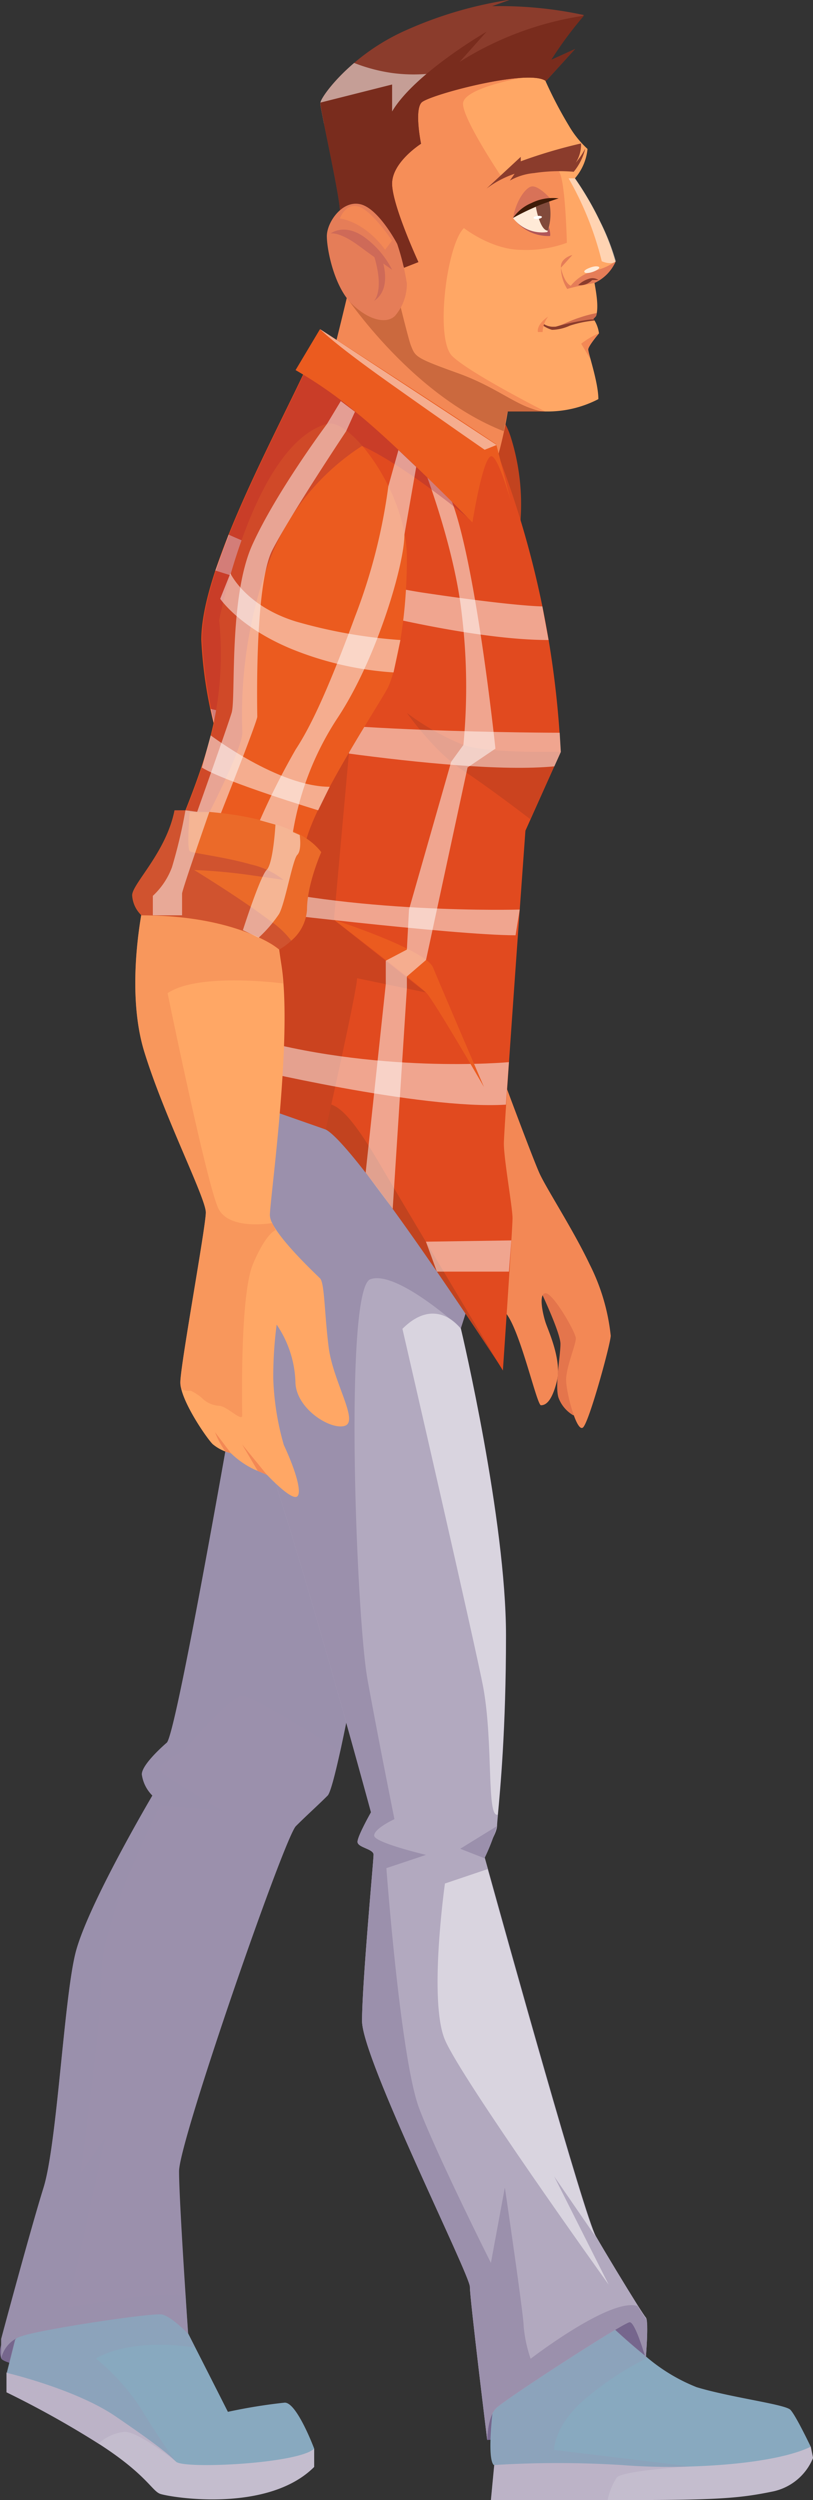 <svg xmlns="http://www.w3.org/2000/svg" viewBox="0 0 107.88 331.67"><rect x="0" y="0" width="107.88" height="331.67" fill="#333333" stroke="none"/><defs><style>.cls-1{isolation:isolate;}.cls-2{fill:#76668d;}.cls-3{fill:#c4bdce;}.cls-4{fill:#88a9bf;}.cls-5,.cls-6,.cls-7{fill:#9b90ac;}.cls-5{opacity:0.2;}.cls-12,.cls-32,.cls-5,.cls-7{mix-blend-mode:multiply;}.cls-26,.cls-27,.cls-7{opacity:0.5;}.cls-8{fill:#c2431f;}.cls-9{fill:#e4754c;}.cls-10,.cls-14,.cls-27{fill:#f38855;}.cls-11{fill:#b2a9bf;}.cls-12{fill:#6c1d08;}.cls-12,.cls-32{opacity:0.29;}.cls-13{fill:#ffa765;}.cls-14{opacity:0.8;}.cls-15{fill:#8b3c2c;}.cls-16{fill:#d87258;}.cls-17{fill:#b05658;}.cls-18{fill:#ffead7;}.cls-19{fill:#814a3b;}.cls-20{fill:#3f1b08;}.cls-21,.cls-26{fill:#fff;}.cls-22{fill:#d06b4c;}.cls-23{fill:#e57d58;}.cls-24{fill:#e14a1f;}.cls-25{fill:#cb431f;}.cls-26{mix-blend-mode:soft-light;}.cls-28{fill:#eb5b1f;}.cls-29{fill:#eb6a29;}.cls-30{fill:#792c1d;}.cls-31{fill:#ce6a58;}.cls-32{fill:#901d40;}</style></defs><title>stage5</title><g class="cls-1"><g id="evolution"><path class="cls-2" d="M730.94,347.68c.34.92,10,2.44,10,2.44l13.86-5.37-3.64-6.38-4.86-1.67-10.41,6.71-3.77.58S730.23,345.82,730.94,347.68Z" transform="translate(-730.78 -34.79)"/><path class="cls-3" d="M772.47,359.64v2.43c-6.1,6.1-18.82,4.09-20.41,3.58-1.07-.35-1.78-2.43-7.57-6.26-.21-.14-.42-.28-.64-.41a126.52,126.52,0,0,0-12.21-6.81v-2.62c2.84,0,11.42,2.49,17.61,4.42,3.88,1.2,6.83,2.18,6.83,2.18Z" transform="translate(-730.78 -34.79)"/><path class="cls-4" d="M772.47,359.64c-2,2-17.31,2.75-18.34,1.73h0c-1-1-2.69-2.37-8-6s-14.44-5.78-14.44-5.78l1.1-4.38,3.69-5.72,11.31-3.32s5.75,3.9,6.65,5.62c.32.61,1.23,2.42,2.28,4.49,1.93,3.79,4.3,8.48,4.3,8.48a71.5,71.5,0,0,1,7.54-1.22C770.17,353.5,772.47,359.64,772.47,359.64Z" transform="translate(-730.78 -34.79)"/><path class="cls-5" d="M749.69,354.67c2.4,3.95,4.28,6.48,4.43,6.69-.29-.23-4.93-3.95-6.8-3.95a6,6,0,0,0-3.47,1.57,126.52,126.52,0,0,0-12.21-6.81v-2.62l1.1-4.38,3.69-5.72,11.31-3.32s5.75,3.9,6.65,5.62c.32.61,1.23,2.42,2.28,4.49,0,0-8-1.48-13.17,1.44a29.2,29.2,0,0,1,5.75,6.29C749.4,354.2,749.55,354.43,749.69,354.67Z" transform="translate(-730.78 -34.79)"/><path class="cls-6" d="M781.22,238.8s-3.14,18.51-5.29,28.31c-.72,3.25-1.32,5.54-1.67,5.89-1.4,1.4-2.7,2.54-4.22,4.06s-15.5,41.78-15.5,45.78c0,2.61.51,11,.87,16.5.19,3,.34,5.08.34,5.08s-2.06-2.19-3.41-2.57c-1.08-.31-16,1.95-18.59,2.84a4,4,0,0,0-2.81,3v-2.61s3.83-14.31,5.62-20.06,2.69-24.79,4.22-31.05S751,273,751,273a4.89,4.89,0,0,1-1.4-2.81c0-1.4,3.32-4.21,3.32-4.21,1.4-1.41,10-51.39,10-51.39l15.73-4.07Z" transform="translate(-730.78 -34.79)"/><path class="cls-7" d="M781.22,238.8s-3.14,18.51-5.29,28.31c0,0-11.37-7.32-13-7.32s-7.81,7.32-7.81,7.32-4,1.74-3.05,2.68,8.31,5.24,8.31,5.24l-8.31-.74s-7.79,15.17-7.79,22-2.83,26.83-2.83,26.83l3.33-4.83-5,22.63s12.36-2.27,15.62-1.58c.19,3,.34,5.08.34,5.08s-2.06-2.19-3.41-2.57c-1.08-.31-16,1.95-18.59,2.84a4,4,0,0,0-2.81,3v-2.61s3.83-14.31,5.62-20.06,2.69-24.79,4.22-31.05S751,273,751,273a4.89,4.89,0,0,1-1.4-2.81c0-1.4,3.32-4.21,3.32-4.21,1.4-1.41,10-51.39,10-51.39l15.73-4.07Z" transform="translate(-730.78 -34.79)"/><path class="cls-8" d="M799.65,105.72a29.61,29.61,0,0,0-1.09-12.93c-2.2-6.93-7.8-3.41-7.8-3.41Z" transform="translate(-730.78 -34.79)"/><path class="cls-2" d="M816.47,347.68s-.11-6.76-2.47-6.76-11.76,5.62-11.76,5.62l-5.69,6.14-1.08,2.23-.05,3.59,7-.58Z" transform="translate(-730.78 -34.79)"/><path class="cls-3" d="M838.67,360.87a7.4,7.4,0,0,1-5.46,4.48c-3.89.79-6.69,1.11-18,1.11H795.92l.44-4.64s3.71-1.05,8.48-2a66.8,66.8,0,0,1,11.82-1.35c8.54,0,21.7.89,21.7.89Z" transform="translate(-730.78 -34.79)"/><path class="cls-4" d="M838.36,359.39c-3.41,1.65-9.89,2.44-16,2.62a78.74,78.74,0,0,1-9.06-.19,137.08,137.08,0,0,0-17,0c-1-1,0-8.31,0-8.31,0-3.75,14.57-11.08,14.57-11.08s2.58,2.54,5.64,5a23.76,23.76,0,0,0,6.71,4.06c4.61,1.39,11.72,2.26,12.44,3S838.36,359.39,838.36,359.39Z" transform="translate(-730.78 -34.79)"/><path class="cls-9" d="M802.15,205.28s3,6.22,3,7.8-.75,5.53-.27,7.11a4.5,4.5,0,0,0,2,2.38l2.29-10-1-5.88Z" transform="translate(-730.78 -34.79)"/><path class="cls-10" d="M797.52,177.83s3.91,10.53,4.83,12.58,4.47,7.48,6.67,12.11a27.28,27.28,0,0,1,2.8,9.47c0,1-2.82,11.33-3.66,12.16s-2.26-4.63-2.26-6.3,1.29-4.68,1.29-5.49-3-6-4-6-.38,2.8,0,3.93,2.18,5,1.47,7.8-1.57,3.13-2.1,3.13-2.57-9.15-4.42-11.9-3.07-4.95-3.07-7.48.7-9.15.7-11-1.72-9.42-1.72-9.42Z" transform="translate(-730.78 -34.79)"/><path class="cls-11" d="M816.47,347.68s-1.36-4.82-2.13-4.82-16.53,10.22-17.72,11.41-1.19,4.23-1.19,4.23-2.3-18.71-2.3-20.33-14.31-30.24-14.31-35.26,1.53-21.3,1.53-22.07-2.13-.93-2.13-1.7,1.79-3.92,1.79-3.92S769.1,234.92,764.33,223s-4.5-17.4-4.5-19.6,4.1-21.79,4.1-21.79,11.14-7.34,15.57-5.63,14.14,29.65,14.14,29.65L791.93,211v0c.18.77,6,25.47,6,40.73,0,12.47-.77,20.48-1.07,23.74-.07.79-.12,1.31-.12,1.53,0,1.14-1.79,3.68-1.79,3.68l.56,2c2.53,9.12,12.85,46.16,14.34,48.77,1.25,2.17,4,6.71,5.54,9.16.58.91,1,1.54,1.11,1.66C816.89,342.77,816.47,347.68,816.47,347.68Z" transform="translate(-730.78 -34.79)"/><path class="cls-10" d="M777.5,71.29s-3.62,16-6,22.08l19.66,10.73s3.83-3.52,5-6.5a56.45,56.45,0,0,0,2-8.22l5,0L795,81.9,783.26,70Z" transform="translate(-730.78 -34.79)"/><path class="cls-12" d="M776,73.13S784.88,87,797.62,92l.5-2.58,5,0-21.5-23.29Z" transform="translate(-730.78 -34.79)"/><path class="cls-13" d="M809.6,71.52c-.18.18.82,3.53.27,5.21l-.35.35a4.36,4.36,0,0,1,.74,1.94s-1.43,1.67-1.43,2.14,1.35,4.38,1.35,6.58a14.65,14.65,0,0,1-6.54,1.64l-.47,0h0a6.91,6.91,0,0,1-1.74-.36c-2.64-.85-5.16-3-9.72-4.67-5.8-2.08-5.8-2.23-6.38-3.68-.48-1.17-3.11-12.31-4.64-18.52-.36-1.46-.66-2.65-.85-3.37a7.53,7.53,0,0,1,0-3.27c.82-4.25,4.2-9.87,9.09-11.11a21.47,21.47,0,0,1,2.26-.44,37.17,37.17,0,0,1,11.48.44,55.07,55.07,0,0,0,3.61,7.09,13.1,13.1,0,0,0,2.46,3.06,7,7,0,0,1-1.68,3.91,41.06,41.06,0,0,1,3.37,5.8,30,30,0,0,1,2,5.21C812.5,69.84,809.77,71.35,809.6,71.52Z" transform="translate(-730.78 -34.79)"/><path class="cls-14" d="M790.76,82c2.22,2.21,11.79,7.08,12.38,7.39L801.42,89c-2.64-.85-5.16-3-9.72-4.67-5.8-2.08-5.8-2.23-6.38-3.68-.48-1.17-3.11-12.31-4.64-18.52l-.81-6.64-.2-1.67L781.89,46l7.3-2.31,2,.27,8.71,1.18s-7.68,1.35-7.68,3.42,5,9.53,5,9.53l3.6-1.26s3.22-.19,4.1.69S806,67,806,67a15.61,15.61,0,0,1-6,.94c-4,0-7.66-2.89-7.66-2.89C790.07,67.23,788.48,79.67,790.76,82Z" transform="translate(-730.78 -34.79)"/><path class="cls-15" d="M803.93,42.73l3.16-1.44-3.87,4.26c-2.23-1.72-15.49,1.83-16.49,2.83s-.08,5.48-.08,5.48-3.84,2.43-3.84,5.29,3.49,10.41,3.49,10.41l-1.91.75a10.83,10.83,0,0,0-1.11-2.39c-.88-1.52-7.15-1.85-7.15-1.85a23.9,23.9,0,0,1-.25-3.37c0-1.3-1.35-7.73-2.11-11.51-.22-1.13-.4-2-.47-2.47l0-.3c0-.44,1.54-2.78,4.47-5.28a28.24,28.24,0,0,1,7-4.39,52.93,52.93,0,0,1,13.71-4l-2.4.86a52.81,52.81,0,0,1,12.19,1.18C805.8,38.38,804,42.47,803.93,42.73Z" transform="translate(-730.78 -34.79)"/><path class="cls-16" d="M803.94,61.28s-1.64-1.92-2.63-1.75c-.72.13-2,1.71-2.46,4.18A20.49,20.49,0,0,1,803.94,61.28Z" transform="translate(-730.78 -34.79)"/><path class="cls-17" d="M799.19,64.1a5.74,5.74,0,0,0,4.58,2s.17-.33-.42-2S799.19,64.1,799.19,64.1Z" transform="translate(-730.78 -34.79)"/><path class="cls-18" d="M798.85,63.71a4.88,4.88,0,0,0,4.55,1.87s.65-1.17.23-4.09A11.47,11.47,0,0,0,798.85,63.71Z" transform="translate(-730.78 -34.79)"/><path class="cls-19" d="M801.88,62.22s.54,3.17,1.6,3.17a7.33,7.33,0,0,0,.15-3.9Z" transform="translate(-730.78 -34.79)"/><path class="cls-20" d="M798.85,63.71a31.84,31.84,0,0,1,6.06-2.6,6.31,6.31,0,0,0-3.62.62A5.55,5.55,0,0,0,798.85,63.71Z" transform="translate(-730.78 -34.79)"/><path class="cls-21" d="M802.69,63.57c0,.11-.21.23-.52.26s-.57,0-.59-.13.22-.22.53-.26S802.68,63.46,802.69,63.57Z" transform="translate(-730.78 -34.79)"/><path class="cls-15" d="M795.34,59.81l4.54-4.21v.59a67.15,67.15,0,0,1,8-2.37,4.44,4.44,0,0,1-.7,2.55,10,10,0,0,0,1.26-1.88,7.67,7.67,0,0,1-1.53,3.09,22.4,22.4,0,0,0-5.25.17,8,8,0,0,0-3.23,1l.64-.91A13.31,13.31,0,0,0,795.34,59.81Z" transform="translate(-730.78 -34.79)"/><path class="cls-22" d="M809.52,77.08a1,1,0,0,0,.45-.76,16.17,16.17,0,0,0-2.24.59c-1.69.52-3,1.41-3.7,1.23a9,9,0,0,0,1.86-.18C807.21,77.75,809.52,77.08,809.52,77.08Z" transform="translate(-730.78 -34.79)"/><path class="cls-15" d="M809.67,77.32a14.56,14.56,0,0,0-3.29.68,6,6,0,0,1-2.35.55,4.11,4.11,0,0,1-1.25-.61l.18-.15a2.4,2.4,0,0,0,1.6.33,31.81,31.81,0,0,1,5-1Z" transform="translate(-730.78 -34.79)"/><path class="cls-10" d="M803.51,76.8a3.87,3.87,0,0,0-1.15,1.13c-.33.61-.2.91-.2.91h.62A3.6,3.6,0,0,1,803.51,76.8Z" transform="translate(-730.78 -34.79)"/><path class="cls-23" d="M805.21,70.31s.37,1.94,1.31,2.39a5.84,5.84,0,0,1,3.15-2,7.87,7.87,0,0,0,2.82-1.25,5.62,5.62,0,0,1-2.82,2.88s-2.76.5-3.62.8A5.41,5.41,0,0,1,805.21,70.31Z" transform="translate(-730.78 -34.79)"/><path class="cls-5" d="M822.44,362s-8.87.52-9.81,1.46a8.75,8.75,0,0,0-1.22,3H795.92l.44-4.64c-1-1,0-8.31,0-8.31,0-3.75,14.57-11.08,14.57-11.08s2.58,2.54,5.64,5l-.1.28a40.28,40.28,0,0,0-8.91,6.11c-3.37,3.37-3.24,6-3.24,6l.52.06L822.38,362Z" transform="translate(-730.78 -34.79)"/><path class="cls-6" d="M816.47,347.68s-1.36-4.82-2.13-4.82-16.53,10.22-17.72,11.41-1.19,4.23-1.19,4.23-2.3-18.71-2.3-20.33-14.31-30.24-14.31-35.26,1.53-21.3,1.53-22.07-2.13-.93-2.13-1.7,1.79-3.92,1.79-3.92S769.1,234.92,764.33,223s-4.5-17.4-4.5-19.6,4.1-21.79,4.1-21.79,11.14-7.34,15.57-5.63,14.14,29.65,14.14,29.65L791.93,211s-8.47-7.75-12-6.5-1.88,44.87-.38,53.13,3.57,18.5,3.57,18.5-2.69,1.24-2.69,2.18,6.88,2.56,6.88,2.56l-5.26,1.76s1.88,25.45,4.38,31.95S795.92,335,795.92,335l1.85-10s2.5,16.91,2.5,18.45a18.23,18.23,0,0,0,.92,4.27s10.59-8.17,14.17-7c.58.91,1,1.54,1.11,1.66C816.89,342.77,816.47,347.68,816.47,347.68Z" transform="translate(-730.78 -34.79)"/><path class="cls-8" d="M797.51,216.56S778.15,186.79,774,184.64a38.05,38.05,0,0,0-10.09-3l13.17-5.27,11.14,3.57Z" transform="translate(-730.78 -34.79)"/><path class="cls-23" d="M805.21,70.31l1.52-1.69S805.1,69,805.21,70.31Z" transform="translate(-730.78 -34.79)"/><path class="cls-24" d="M800.5,145s-2.86,39.41-2.86,41.5,1.15,8.5,1.15,9.9-1.28,20.21-1.28,20.21-12-20-16.22-27.2-5.88-8.24-7.54-8.24-13.92.72-13.92.72,6.13-13.84,7-19.15a6.9,6.9,0,0,0,.11-1.09,9.8,9.8,0,0,0-.19-1.54c-.16-.84-.41-1.9-.73-3.14l-.12-.47c-.41-1.6-.92-3.46-1.48-5.49l-.41-1.49-1.8-6.48c-.46-1.72-.93-3.48-1.38-5.23-.63-2.44-1.23-4.85-1.73-7.15a56.85,56.85,0,0,1-1.61-11c0-9.44,9.76-27,14.34-36.95.48-1,.9-2,1.25-2.86,0,0,17,8.22,23.64,14.86a127.37,127.37,0,0,1,8.46,39.84Z" transform="translate(-730.78 -34.79)"/><path class="cls-25" d="M805.2,134.51s-9.51.28-12.93-.89a33.26,33.26,0,0,1-7.5-4.25s3.67,5.17,7.25,7.5,9.14,6.61,9.14,6.61Z" transform="translate(-730.78 -34.79)"/><path class="cls-26" d="M802.75,115.24s-3.71,0-16.15-1.87a102.49,102.49,0,0,1-25.48-7.65l-1.76,4.76s28.52,9.22,44.21,9.22Z" transform="translate(-730.78 -34.79)"/><path class="cls-26" d="M805.05,132s-33.26,0-46.31-3.16l.69,3.16s31.23,5.77,44.91,4.46l.86-1.91Z" transform="translate(-730.78 -34.79)"/><path class="cls-25" d="M774,184.64s4.16-18.46,4.16-20.07l9.13,1.89-12.2-9.64,2-22.21,1.71-4.71-12.6,7.64-3.3,21.33,4.42,23.43Z" transform="translate(-730.78 -34.79)"/><path class="cls-26" d="M798.31,175.7s-17.75,1.67-35.4-3.54v4.18s23.68,5.71,35,5Z" transform="translate(-730.78 -34.79)"/><path class="cls-26" d="M799.74,155.46s-22.83.64-38.9-3.93l2.07,3.93s28,3.41,36.28,3.41Z" transform="translate(-730.78 -34.79)"/><path class="cls-13" d="M776.56,223.94c-1.85.64-6.58-2.26-6.58-5.88a14.32,14.32,0,0,0-2.49-7.54,53.43,53.43,0,0,0-.45,7.16,36,36,0,0,0,1.4,8.81c1.79,3.84,2.56,6.9,1.54,6.9s-3.77-2.94-3.77-2.94l-1.66-.7a11.57,11.57,0,0,1-3.13-2.17,5.8,5.8,0,0,1-2.43-1.21c-.77-.78-3.62-4.91-4.18-7.41h0a3.12,3.12,0,0,1-.1-.76c0-2.3,3.38-20.64,3.38-22.56s-5.55-12.77-8.19-21.4c-2.12-7-.82-15.71-.24-18.82.14-.74.24-1.16.24-1.16l17.15-9.3a87.06,87.06,0,0,0,.19,10.15c.16,2.33.44,4.93.87,7.64.12.77.22,1.61.28,2.51.79,10.41-1.8,28.83-1.8,30.77a2.49,2.49,0,0,0,.3,1l.09.18c1.33,2.52,5.64,6.55,6.26,7.17s.57,4.53,1.15,9.13S778.41,223.3,776.56,223.94Z" transform="translate(-730.78 -34.79)"/><path class="cls-27" d="M767,197.22l.36.77s-1.23.3-3,4.47-1.44,19.23-1.44,20.12-2.08-1.29-3.09-1.29a3.5,3.5,0,0,1-2.31-1.08,6.78,6.78,0,0,0-1.44-.92s-1,.11-1.27-.33h0a3.12,3.12,0,0,1-.1-.76c0-2.3,3.38-20.64,3.38-22.56s-5.55-12.77-8.19-21.4c-2.12-7-.82-15.71-.24-18.82l1.4-1.74H765.2l2,1.43c.16,2.33.44,4.93.87,7.64.12.77.22,1.61.28,2.51,0,0-11.2-1.5-15.33,1.29,0,0,5.28,25.76,6.77,28.63s7.06,1.87,7.06,1.87Z" transform="translate(-730.78 -34.79)"/><path class="cls-28" d="M784.77,108.81c0,8.94-1.63,15.31-2.46,17.08s-9.19,14.32-10.86,20.2-2.81,10.79-2.81,10.79-.8,0-2.08,0h-.51c-4.56,0-13.77-.3-16.15-2.67,0,0,2.85-5.39,5.49-11.93,1-2.52,2-5.2,2.77-7.81.4-1.33.72-2.64,1-3.9a44.28,44.28,0,0,0,.7-13.5s4.54-23.35,14.33-26.06c1.1-.31,2.86.85,4.64,2.9C781.77,97.35,784.77,103.22,784.77,108.81Z" transform="translate(-730.78 -34.79)"/><path class="cls-29" d="M773.41,147.84s-1.89,4.26-1.89,7.59a5.85,5.85,0,0,1-2.11,4.17,8.89,8.89,0,0,1-1.59,1.17,10.19,10.19,0,0,0-1-.71c-2.12-1.28-7.58-3.83-17.26-3.83a4,4,0,0,1-1.24-2.66c0-1.53,4.52-5.69,5.62-11.28,0,0,.56,0,1.49,0s1.91.09,3.17.21,2.38.25,3.68.46c3.24.54,6.76,1.47,9.21,3.1A8.31,8.31,0,0,1,773.41,147.84Z" transform="translate(-730.78 -34.79)"/><path class="cls-26" d="M791.22,43.94l-5.16,3.41-4.92,4.38-7.37-.54c-.22-1.13-.4-2-.47-2.47l0-.3c0-.44,1.54-2.78,4.47-5.28a22.27,22.27,0,0,0,5.08,1.34A21.54,21.54,0,0,0,791.22,43.94Z" transform="translate(-730.78 -34.79)"/><path class="cls-30" d="M803.93,42.73l3.16-1.44-3.87,4.26c-2.23-1.72-15.49,1.83-16.49,2.83s-.08,5.48-.08,5.48-3.84,2.43-3.84,5.29,3.49,10.41,3.49,10.41l-1.91.75a10.83,10.83,0,0,0-1.11-2.39c-.88-1.52-7.15-1.85-7.15-1.85a23.9,23.9,0,0,1-.25-3.37c0-1.68-2.27-12-2.58-14l0-.3L782.81,46v3.58c3-5.08,12.53-10.58,12.53-10.58L791.77,43a42.78,42.78,0,0,1,16.5-6.13A50,50,0,0,0,803.93,42.73Z" transform="translate(-730.78 -34.79)"/><path class="cls-23" d="M783.49,67.16s-2.44-4.68-4.87-5.27-4.47,2.39-4.47,4.23,1,6.75,3.33,9,4.64,2.65,5.72,1.57a6.55,6.55,0,0,0,1.57-4.27A31.81,31.81,0,0,0,783.49,67.16Z" transform="translate(-730.78 -34.79)"/><path class="cls-31" d="M782.81,70.58A12.05,12.05,0,0,0,779,66.16c-2.62-1.78-4.35-.39-4.35-.39s1.1-.32,3.76,1.64S782.81,70.58,782.81,70.58Z" transform="translate(-730.78 -34.79)"/><path class="cls-31" d="M781.44,69.09s1.52,4-1.06,5.64c0,0,1.49-1.25,0-6.11Z" transform="translate(-730.78 -34.79)"/><path class="cls-10" d="M775.88,63.77s3.2.34,6,4.15l.92-1.21s-2.67-4-4.43-4.51S775.88,63.77,775.88,63.77Z" transform="translate(-730.78 -34.79)"/><path class="cls-26" d="M812.5,69.45c-.59.58-1.87,0-1.87,0a42.44,42.44,0,0,0-4.4-11h.86a41.06,41.06,0,0,1,3.37,5.8A30,30,0,0,1,812.5,69.45Z" transform="translate(-730.78 -34.79)"/><path class="cls-18" d="M810.3,70.26c.05.15-.35.43-.89.61s-1,.2-1.09,0,.35-.43.89-.62S810.25,70.1,810.3,70.26Z" transform="translate(-730.78 -34.79)"/><path class="cls-15" d="M807.5,72.62a3.47,3.47,0,0,1,1.35-.82,1.44,1.44,0,0,1,1.35.14l-.84,0A2.21,2.21,0,0,1,807.5,72.62Z" transform="translate(-730.78 -34.79)"/><path class="cls-10" d="M810.26,79a10.44,10.44,0,0,0-2.36,1.39l1.26,2.11a5.84,5.84,0,0,1-.33-1.36C808.83,80.71,810.26,79,810.26,79Z" transform="translate(-730.78 -34.79)"/><polygon class="cls-10" points="35.42 195.66 32.13 191.63 34.21 195.15 35.42 195.66"/><path class="cls-10" d="M761.42,227.58l-2.11-2.79a11.75,11.75,0,0,0,1.37,2.56C761,227.46,761.42,227.58,761.42,227.58Z" transform="translate(-730.78 -34.79)"/><path class="cls-6" d="M796.71,277.06l-4.86,3,3.22,1.26A26.64,26.64,0,0,0,796.71,277.06Z" transform="translate(-730.78 -34.79)"/><path class="cls-28" d="M775.11,156.82s11.15,8.59,12.2,9.64S795,179,795,179s-6.41-14.95-6.74-15.82C787.31,160.77,775.11,156.82,775.11,156.82Z" transform="translate(-730.78 -34.79)"/><path class="cls-26" d="M786.06,94.37s4.88,11.79,6,21.92a80.57,80.57,0,0,1,.21,17.33l-1.62,2.23-5.6,19.61-.28,5.31-2.8,1.47v3.12l-2.67,25,3.59,4.8,1.88-29.24v-1.58l2.54-2.19,5.51-25.54,3.7-2.5S794,110,790.76,101.37,786.06,94.37,786.06,94.37Z" transform="translate(-730.78 -34.79)"/><path class="cls-32" d="M792.82,103.44s-8.38-6.93-14-9.49h0a31.21,31.21,0,0,0-12.28,15.17,59.25,59.25,0,0,0-3.6,22.84c0,1-1,3.48-2.06,5.8-1.13,2.49-2.3,4.77-2.3,4.77h-2.62s-.42,4.76,0,5.18c.28.27,4.52.73,8.1,1.76a10.75,10.75,0,0,1,4.35,2.06s-1.72-.27-3.94-.57a73.15,73.15,0,0,0-7.93-.75s5.57,3.4,9.41,6.24c.22.16.43.31.63.47a11.93,11.93,0,0,1,2.85,2.67h0a8.89,8.89,0,0,1-1.59,1.17,10.19,10.19,0,0,0-1-.71c-2.12-1.28-7.58-3.83-17.26-3.83a4,4,0,0,1-1.24-2.66c0-1.53,4.52-5.69,5.62-11.28,0,0,.56,0,1.49,0,1-2.52,2-5.2,2.77-7.81.4-1.33.72-2.64,1-3.9a56.85,56.85,0,0,1-1.61-11c0-9.44,9.76-27,14.34-36.95l16.08,5.82Z" transform="translate(-730.78 -34.79)"/><path class="cls-28" d="M798.56,101.26s-1.56-5.5-2.48-5.92c-1.14-.53-2.61,8.76-2.61,8.76s-10.35-10.57-15.59-14.72A55.63,55.63,0,0,0,770,83.89l3.24-5.43s16,10.28,23.39,15.27Z" transform="translate(-730.78 -34.79)"/><path class="cls-26" d="M773.26,78.46s1.43,1.62,9,7,12.83,9,12.83,9l1.59-.64Z" transform="translate(-730.78 -34.79)"/><path class="cls-26" d="M774.16,91.05s-6.72,9-9.89,16-2.17,20.38-2.75,22.29-4.58,13.16-4.58,13.16l-1.55-.21a67.72,67.72,0,0,1-1.79,7.55,9.79,9.79,0,0,1-2.54,3.8v2.58h3.88v-2.88c0-.5,3.62-10.84,3.62-10.84l1.54.16s4.82-12.17,4.82-12.79-.4-17.44,2-22.11S776.71,92,776.71,92l1.17-2.58L776,88Z" transform="translate(-730.78 -34.79)"/><path class="cls-26" d="M782.31,99.3a75.52,75.52,0,0,1-4.43,17.32c-3.78,10.25-6,14.75-7.86,17.59a97.76,97.76,0,0,0-4.75,9.4l2.06.58s-.28,5.13-1.16,6-3.16,8-3.16,8l2.09,1a17.74,17.74,0,0,0,2.7-3.13c.8-1.38,1.81-7.24,2.43-7.86s.32-2.63.32-2.63l-.9-.39a39.16,39.16,0,0,1,6-15.26c5.16-7.86,8.79-20.25,8.79-24.18l1.57-9-2.36-2.24Z" transform="translate(-730.78 -34.79)"/><path class="cls-26" d="M783.91,119.7A66.65,66.65,0,0,1,770,117.23c-6.65-2.07-8.65-6.38-8.65-6.38L760,114.23s2.5,3.75,9.37,6.62A43.34,43.34,0,0,0,783,124Z" transform="translate(-730.78 -34.79)"/><path class="cls-26" d="M758.74,132.35s9,6.82,15.79,6.82L773,142.29s-12.27-3.72-15.43-5.67Z" transform="translate(-730.78 -34.79)"/><polygon class="cls-26" points="67.85 164.56 56.52 164.73 57.97 168.7 67.53 168.7 67.85 164.56"/><path class="cls-26" d="M797.9,251.79c0,12.47-.77,20.48-1.07,23.74-1.5.48-.58-9.24-1.89-16.68-.84-4.73-10.76-47.77-10.76-47.77,4.54-4.54,7.75,0,7.75,0v0C792.12,211.83,797.9,236.53,797.9,251.79Z" transform="translate(-730.78 -34.79)"/><path class="cls-26" d="M811.55,337.89c-.6-.83-19.53-27.3-21.73-32.48s0-20.74,0-20.74l5.66-1.91c2.53,9.12,12.85,46.16,14.34,48.77l-5.5-8Z" transform="translate(-730.78 -34.79)"/></g></g></svg>